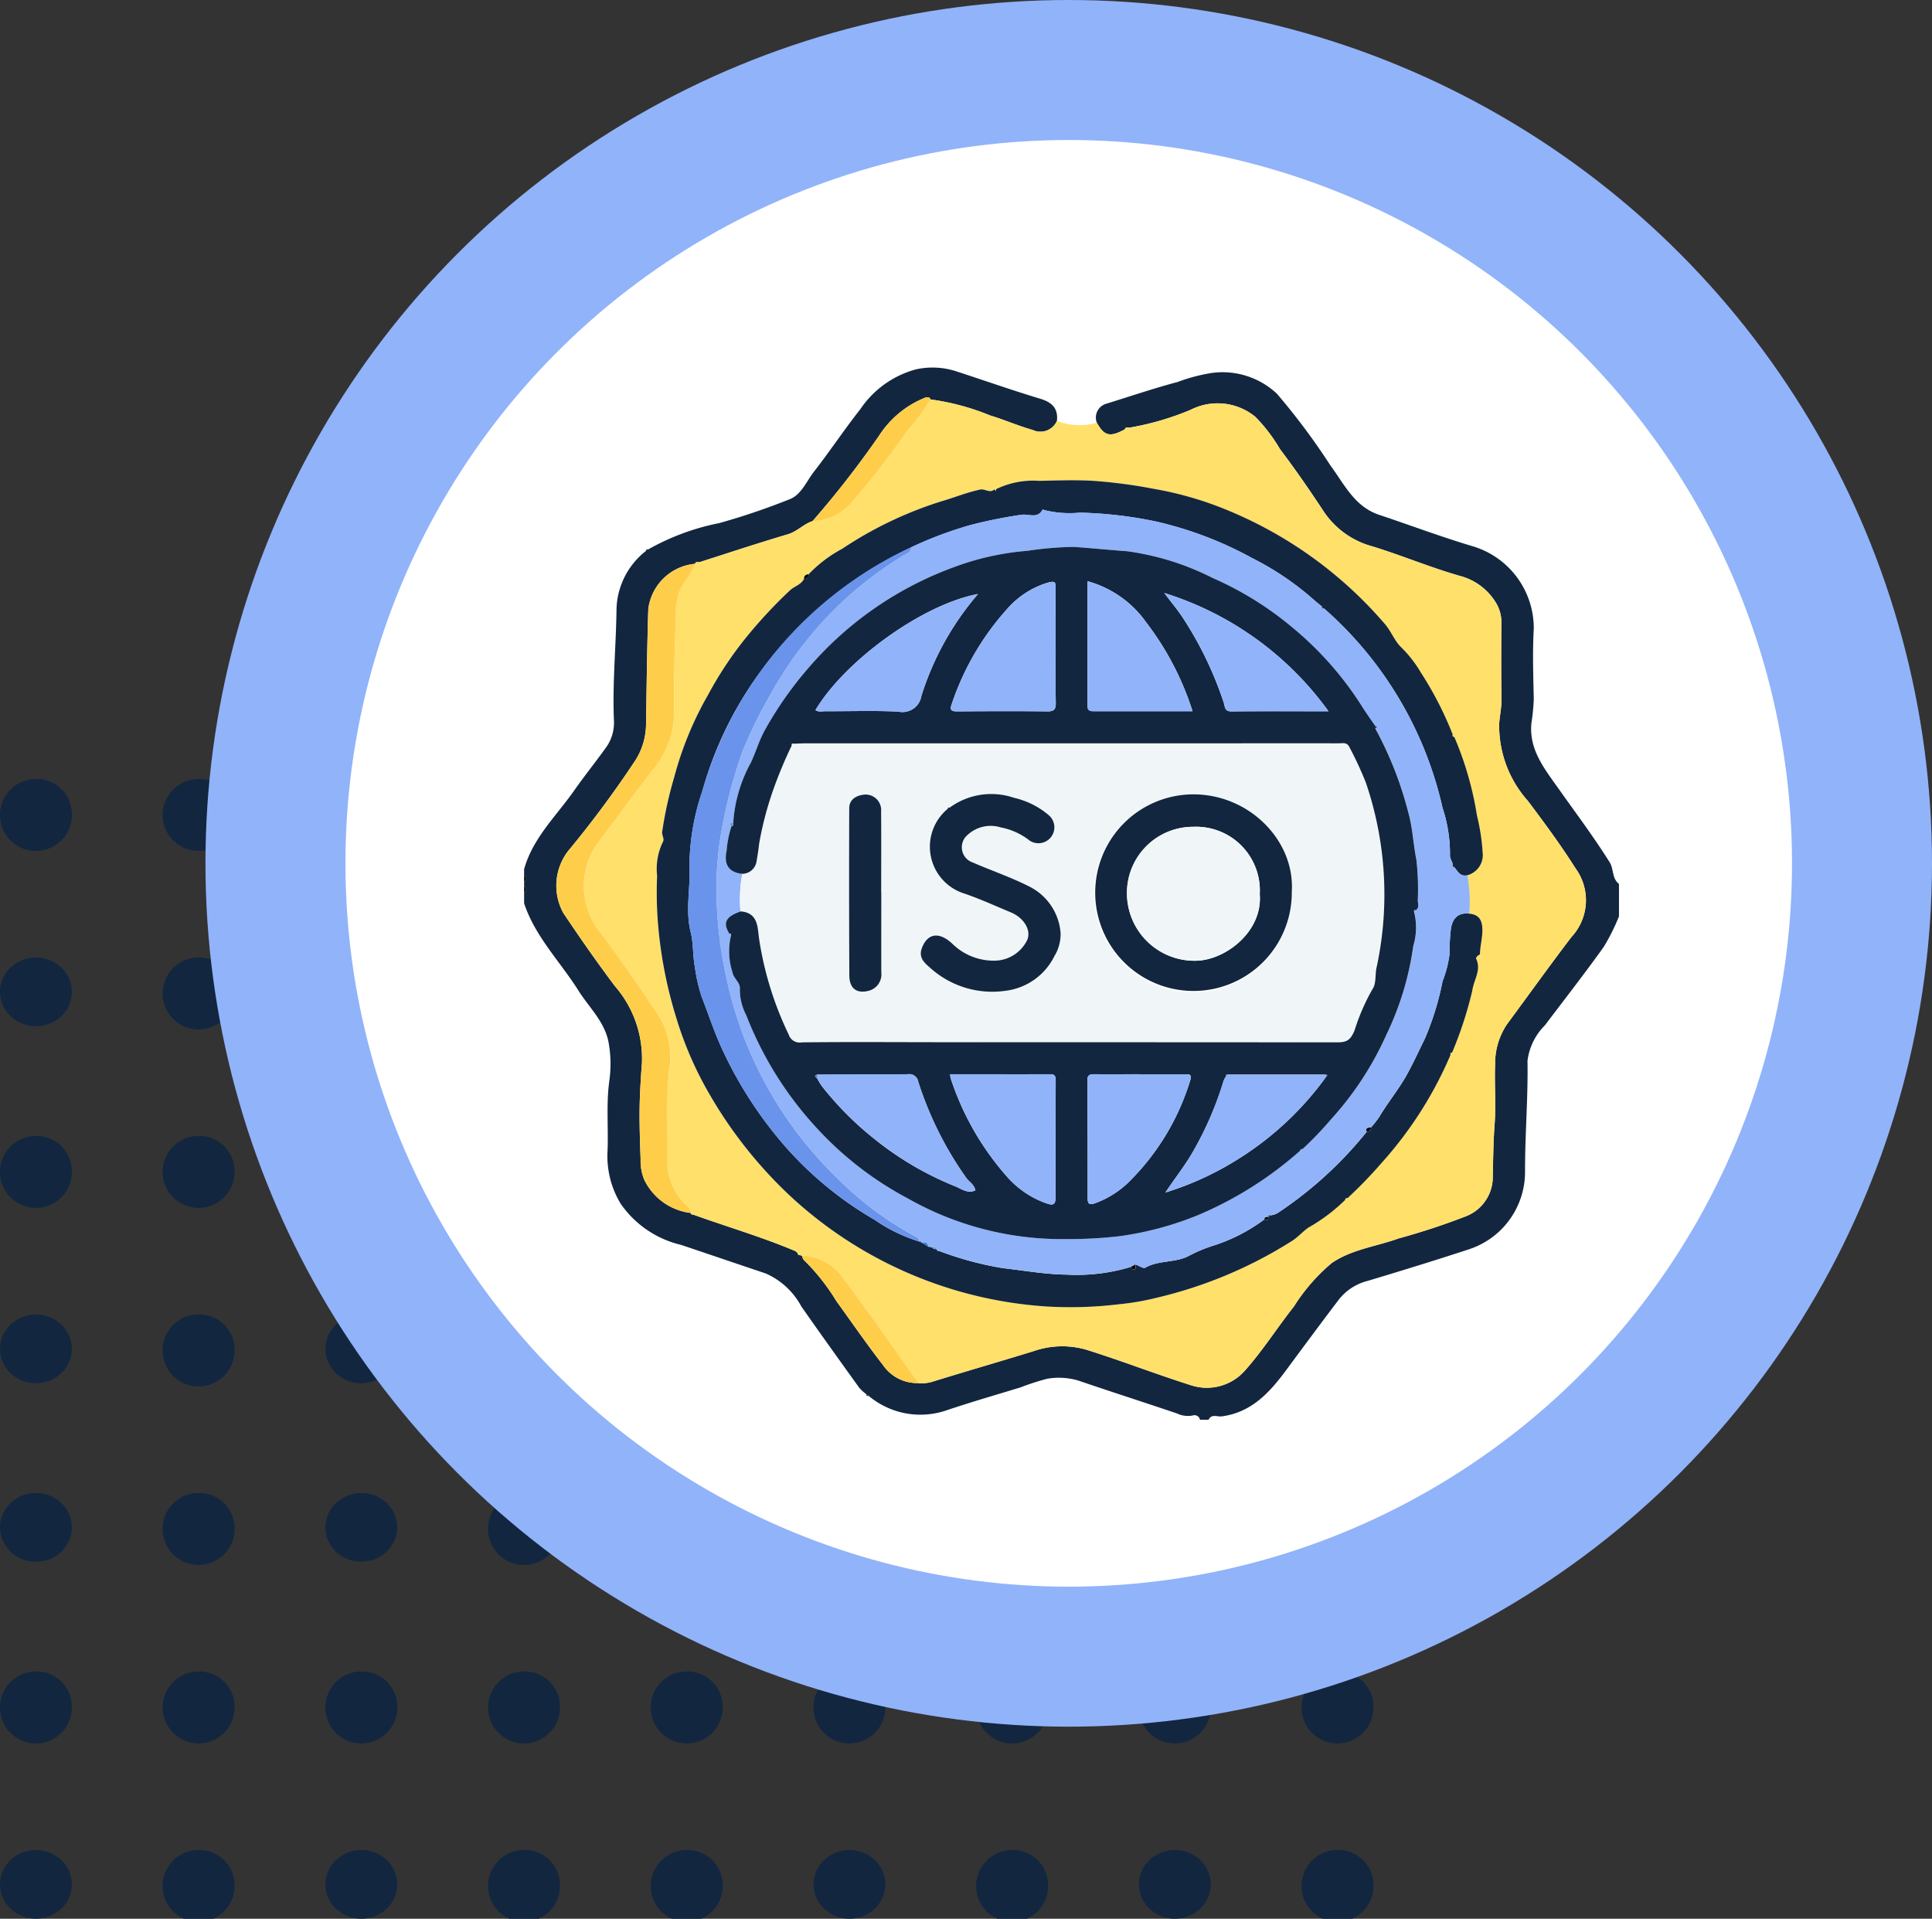 <svg xmlns="http://www.w3.org/2000/svg" xmlns:xlink="http://www.w3.org/1999/xlink" width="136.934" height="135.983" viewBox="0 0 136.934 135.983">
  <rect x="0" y="0" width="136.934" height="135.983" fill="#333333" stroke="none"/>
  <defs>
    <clipPath id="clip-path">
      <rect id="Rectángulo_358784" data-name="Rectángulo 358784" width="77.601" height="74.572" fill="none"/>
    </clipPath>
  </defs>
  <g id="Grupo_1022805" data-name="Grupo 1022805" transform="translate(-263 -595.534)">
    <g id="Grupo_156356" data-name="Grupo 156356" transform="translate(263 650.743)">
      <g id="Grupo_156332" data-name="Grupo 156332" transform="translate(0 0)">
        <path id="Trazado_99257" data-name="Trazado 99257" d="M419.306,105.213a2.549,2.549,0,1,1-2.548-2.434A2.492,2.492,0,0,1,419.306,105.213Z" transform="translate(-414.214 -102.779)" fill="#12263f"/>
        <path id="Trazado_116526" data-name="Trazado 116526" d="M419.306,105.213a2.549,2.549,0,1,1-2.548-2.434A2.492,2.492,0,0,1,419.306,105.213Z" transform="translate(-356.555 -102.779)" fill="#12263f"/>
        <path id="Trazado_99258" data-name="Trazado 99258" d="M427.752,105.213a2.549,2.549,0,1,1-2.545-2.434A2.492,2.492,0,0,1,427.752,105.213Z" transform="translate(-411.129 -102.779)" fill="#12263f"/>
        <path id="Trazado_116527" data-name="Trazado 116527" d="M427.752,105.213a2.549,2.549,0,1,1-2.545-2.434A2.492,2.492,0,0,1,427.752,105.213Z" transform="translate(-353.469 -102.779)" fill="#12263f"/>
        <path id="Trazado_99259" data-name="Trazado 99259" d="M436.2,105.213a2.549,2.549,0,1,1-2.545-2.434A2.492,2.492,0,0,1,436.2,105.213Z" transform="translate(-408.043 -102.779)" fill="#12263f"/>
        <path id="Trazado_116531" data-name="Trazado 116531" d="M436.2,105.213a2.549,2.549,0,1,1-2.545-2.434A2.492,2.492,0,0,1,436.2,105.213Z" transform="translate(-350.384 -102.779)" fill="#12263f"/>
        <path id="Trazado_99260" data-name="Trazado 99260" d="M444.645,105.213a2.549,2.549,0,1,1-2.547-2.434A2.492,2.492,0,0,1,444.645,105.213Z" transform="translate(-404.958 -102.779)" fill="#12263f"/>
        <path id="Trazado_116532" data-name="Trazado 116532" d="M444.645,105.213a2.549,2.549,0,1,1-2.547-2.434A2.492,2.492,0,0,1,444.645,105.213Z" transform="translate(-347.298 -102.779)" fill="#12263f"/>
        <path id="Trazado_99261" data-name="Trazado 99261" d="M453.091,105.213a2.549,2.549,0,1,1-2.545-2.434A2.492,2.492,0,0,1,453.091,105.213Z" transform="translate(-401.872 -102.779)" fill="#12263f"/>
      </g>
      <g id="Grupo_156331" data-name="Grupo 156331" transform="translate(0 12.649)">
        <ellipse id="Elipse_3975" data-name="Elipse 3975" cx="2.546" cy="2.435" rx="2.546" ry="2.435" transform="translate(0 0.001)" fill="#12263f"/>
        <ellipse id="Elipse_4742" data-name="Elipse 4742" cx="2.546" cy="2.435" rx="2.546" ry="2.435" transform="translate(57.659 0.001)" fill="#12263f"/>
        <path id="Trazado_99268" data-name="Trazado 99268" d="M427.752,112.721a2.549,2.549,0,1,1-2.545-2.434A2.493,2.493,0,0,1,427.752,112.721Z" transform="translate(-411.129 -110.287)" fill="#12263f"/>
        <path id="Trazado_116528" data-name="Trazado 116528" d="M427.752,112.721a2.549,2.549,0,1,1-2.545-2.434A2.493,2.493,0,0,1,427.752,112.721Z" transform="translate(-353.469 -110.287)" fill="#12263f"/>
        <ellipse id="Elipse_3976" data-name="Elipse 3976" cx="2.546" cy="2.435" rx="2.546" ry="2.435" transform="translate(23.064 0.001)" fill="#12263f"/>
        <ellipse id="Elipse_4743" data-name="Elipse 4743" cx="2.546" cy="2.435" rx="2.546" ry="2.435" transform="translate(80.723 0.001)" fill="#12263f"/>
        <path id="Trazado_99269" data-name="Trazado 99269" d="M444.645,112.721a2.549,2.549,0,1,1-2.547-2.434A2.494,2.494,0,0,1,444.645,112.721Z" transform="translate(-404.958 -110.287)" fill="#12263f"/>
        <path id="Trazado_116533" data-name="Trazado 116533" d="M444.645,112.721a2.549,2.549,0,1,1-2.547-2.434A2.494,2.494,0,0,1,444.645,112.721Z" transform="translate(-347.298 -110.287)" fill="#12263f"/>
        <path id="Trazado_99270" data-name="Trazado 99270" d="M453.091,112.721a2.549,2.549,0,1,1-2.545-2.434A2.493,2.493,0,0,1,453.091,112.721Z" transform="translate(-401.872 -110.287)" fill="#12263f"/>
      </g>
      <g id="Grupo_156330" data-name="Grupo 156330" transform="translate(0 25.3)">
        <path id="Trazado_99274" data-name="Trazado 99274" d="M419.306,120.23a2.549,2.549,0,1,1-2.548-2.436A2.494,2.494,0,0,1,419.306,120.23Z" transform="translate(-414.214 -117.794)" fill="#12263f"/>
        <path id="Trazado_116529" data-name="Trazado 116529" d="M419.306,120.23a2.549,2.549,0,1,1-2.548-2.436A2.494,2.494,0,0,1,419.306,120.23Z" transform="translate(-356.555 -117.794)" fill="#12263f"/>
        <path id="Trazado_99275" data-name="Trazado 99275" d="M427.752,120.23a2.549,2.549,0,1,1-2.545-2.436A2.493,2.493,0,0,1,427.752,120.23Z" transform="translate(-411.129 -117.794)" fill="#12263f"/>
        <path id="Trazado_116530" data-name="Trazado 116530" d="M427.752,120.23a2.549,2.549,0,1,1-2.545-2.436A2.493,2.493,0,0,1,427.752,120.23Z" transform="translate(-353.469 -117.794)" fill="#12263f"/>
        <path id="Trazado_99276" data-name="Trazado 99276" d="M436.2,120.23a2.549,2.549,0,1,1-2.545-2.436A2.493,2.493,0,0,1,436.2,120.23Z" transform="translate(-408.043 -117.794)" fill="#12263f"/>
        <path id="Trazado_116534" data-name="Trazado 116534" d="M436.2,120.23a2.549,2.549,0,1,1-2.545-2.436A2.493,2.493,0,0,1,436.2,120.23Z" transform="translate(-350.384 -117.794)" fill="#12263f"/>
        <path id="Trazado_99277" data-name="Trazado 99277" d="M444.645,120.23a2.549,2.549,0,1,1-2.547-2.436A2.494,2.494,0,0,1,444.645,120.23Z" transform="translate(-404.958 -117.794)" fill="#12263f"/>
        <path id="Trazado_116535" data-name="Trazado 116535" d="M444.645,120.23a2.549,2.549,0,1,1-2.547-2.436A2.494,2.494,0,0,1,444.645,120.23Z" transform="translate(-347.298 -117.794)" fill="#12263f"/>
        <path id="Trazado_99278" data-name="Trazado 99278" d="M453.091,120.23a2.549,2.549,0,1,1-2.545-2.436A2.493,2.493,0,0,1,453.091,120.23Z" transform="translate(-401.872 -117.794)" fill="#12263f"/>
      </g>
      <g id="Grupo_156327" data-name="Grupo 156327" transform="translate(0 63.252)">
        <path id="Trazado_116550" data-name="Trazado 116550" d="M419.306,120.23a2.549,2.549,0,1,1-2.548-2.436A2.494,2.494,0,0,1,419.306,120.23Z" transform="translate(-414.214 -117.794)" fill="#12263f"/>
        <path id="Trazado_116551" data-name="Trazado 116551" d="M419.306,120.23a2.549,2.549,0,1,1-2.548-2.436A2.494,2.494,0,0,1,419.306,120.23Z" transform="translate(-356.555 -117.794)" fill="#12263f"/>
        <path id="Trazado_116552" data-name="Trazado 116552" d="M427.752,120.23a2.549,2.549,0,1,1-2.545-2.436A2.493,2.493,0,0,1,427.752,120.23Z" transform="translate(-411.129 -117.794)" fill="#12263f"/>
        <path id="Trazado_116553" data-name="Trazado 116553" d="M427.752,120.23a2.549,2.549,0,1,1-2.545-2.436A2.493,2.493,0,0,1,427.752,120.23Z" transform="translate(-353.469 -117.794)" fill="#12263f"/>
        <path id="Trazado_116554" data-name="Trazado 116554" d="M436.2,120.23a2.549,2.549,0,1,1-2.545-2.436A2.493,2.493,0,0,1,436.2,120.23Z" transform="translate(-408.043 -117.794)" fill="#12263f"/>
        <path id="Trazado_116555" data-name="Trazado 116555" d="M436.2,120.23a2.549,2.549,0,1,1-2.545-2.436A2.493,2.493,0,0,1,436.2,120.23Z" transform="translate(-350.384 -117.794)" fill="#12263f"/>
        <path id="Trazado_116556" data-name="Trazado 116556" d="M444.645,120.23a2.549,2.549,0,1,1-2.547-2.436A2.494,2.494,0,0,1,444.645,120.23Z" transform="translate(-404.958 -117.794)" fill="#12263f"/>
        <path id="Trazado_116557" data-name="Trazado 116557" d="M444.645,120.23a2.549,2.549,0,1,1-2.547-2.436A2.494,2.494,0,0,1,444.645,120.23Z" transform="translate(-347.298 -117.794)" fill="#12263f"/>
        <path id="Trazado_116558" data-name="Trazado 116558" d="M453.091,120.23a2.549,2.549,0,1,1-2.545-2.436A2.493,2.493,0,0,1,453.091,120.23Z" transform="translate(-401.872 -117.794)" fill="#12263f"/>
      </g>
      <g id="Grupo_156329" data-name="Grupo 156329" transform="translate(0 37.951)">
        <ellipse id="Elipse_3980" data-name="Elipse 3980" cx="2.546" cy="2.435" rx="2.546" ry="2.435" transform="translate(0 0.002)" fill="#12263f"/>
        <ellipse id="Elipse_4744" data-name="Elipse 4744" cx="2.546" cy="2.435" rx="2.546" ry="2.435" transform="translate(57.659 0.002)" fill="#12263f"/>
        <path id="Trazado_99285" data-name="Trazado 99285" d="M427.752,127.738a2.549,2.549,0,1,1-2.545-2.436A2.491,2.491,0,0,1,427.752,127.738Z" transform="translate(-411.129 -125.302)" fill="#12263f"/>
        <path id="Trazado_116536" data-name="Trazado 116536" d="M427.752,127.738a2.549,2.549,0,1,1-2.545-2.436A2.491,2.491,0,0,1,427.752,127.738Z" transform="translate(-353.469 -125.302)" fill="#12263f"/>
        <ellipse id="Elipse_3981" data-name="Elipse 3981" cx="2.546" cy="2.435" rx="2.546" ry="2.435" transform="translate(23.064 0.002)" fill="#12263f"/>
        <ellipse id="Elipse_4745" data-name="Elipse 4745" cx="2.546" cy="2.435" rx="2.546" ry="2.435" transform="translate(80.723 0.002)" fill="#12263f"/>
        <path id="Trazado_99286" data-name="Trazado 99286" d="M444.645,127.738A2.549,2.549,0,1,1,442.1,125.3,2.492,2.492,0,0,1,444.645,127.738Z" transform="translate(-404.958 -125.302)" fill="#12263f"/>
        <path id="Trazado_116537" data-name="Trazado 116537" d="M444.645,127.738A2.549,2.549,0,1,1,442.1,125.3,2.492,2.492,0,0,1,444.645,127.738Z" transform="translate(-347.298 -125.302)" fill="#12263f"/>
        <path id="Trazado_99287" data-name="Trazado 99287" d="M453.091,127.738a2.549,2.549,0,1,1-2.545-2.436A2.491,2.491,0,0,1,453.091,127.738Z" transform="translate(-401.872 -125.302)" fill="#12263f"/>
      </g>
      <g id="Grupo_156326" data-name="Grupo 156326" transform="translate(0 75.904)">
        <ellipse id="Elipse_4754" data-name="Elipse 4754" cx="2.546" cy="2.435" rx="2.546" ry="2.435" transform="translate(0 0.001)" fill="#12263f"/>
        <ellipse id="Elipse_4750" data-name="Elipse 4750" cx="2.546" cy="2.435" rx="2.546" ry="2.435" transform="translate(57.659 0.001)" fill="#12263f"/>
        <path id="Trazado_116548" data-name="Trazado 116548" d="M427.752,127.738a2.549,2.549,0,1,1-2.545-2.436A2.491,2.491,0,0,1,427.752,127.738Z" transform="translate(-411.129 -125.302)" fill="#12263f"/>
        <path id="Trazado_116542" data-name="Trazado 116542" d="M427.752,127.738a2.549,2.549,0,1,1-2.545-2.436A2.491,2.491,0,0,1,427.752,127.738Z" transform="translate(-353.469 -125.302)" fill="#12263f"/>
        <ellipse id="Elipse_4751" data-name="Elipse 4751" cx="2.546" cy="2.435" rx="2.546" ry="2.435" transform="translate(23.064 0.001)" fill="#12263f"/>
        <ellipse id="Elipse_4752" data-name="Elipse 4752" cx="2.546" cy="2.435" rx="2.546" ry="2.435" transform="translate(80.723 0.001)" fill="#12263f"/>
        <path id="Trazado_116543" data-name="Trazado 116543" d="M444.645,127.738A2.549,2.549,0,1,1,442.1,125.3,2.492,2.492,0,0,1,444.645,127.738Z" transform="translate(-404.958 -125.302)" fill="#12263f"/>
        <path id="Trazado_116544" data-name="Trazado 116544" d="M444.645,127.738A2.549,2.549,0,1,1,442.1,125.3,2.492,2.492,0,0,1,444.645,127.738Z" transform="translate(-347.298 -125.302)" fill="#12263f"/>
        <path id="Trazado_116545" data-name="Trazado 116545" d="M453.091,127.738a2.549,2.549,0,1,1-2.545-2.436A2.491,2.491,0,0,1,453.091,127.738Z" transform="translate(-401.872 -125.302)" fill="#12263f"/>
      </g>
      <g id="Grupo_156328" data-name="Grupo 156328" transform="translate(0 50.602)">
        <ellipse id="Elipse_3985" data-name="Elipse 3985" cx="2.546" cy="2.435" rx="2.546" ry="2.435" transform="translate(0 0.001)" fill="#12263f"/>
        <ellipse id="Elipse_4746" data-name="Elipse 4746" cx="2.546" cy="2.435" rx="2.546" ry="2.435" transform="translate(57.659 0.001)" fill="#12263f"/>
        <path id="Trazado_99291" data-name="Trazado 99291" d="M427.752,135.246a2.549,2.549,0,1,1-2.545-2.436A2.491,2.491,0,0,1,427.752,135.246Z" transform="translate(-411.129 -132.81)" fill="#12263f"/>
        <path id="Trazado_116538" data-name="Trazado 116538" d="M427.752,135.246a2.549,2.549,0,1,1-2.545-2.436A2.491,2.491,0,0,1,427.752,135.246Z" transform="translate(-353.469 -132.81)" fill="#12263f"/>
        <ellipse id="Elipse_3986" data-name="Elipse 3986" cx="2.546" cy="2.435" rx="2.546" ry="2.435" transform="translate(23.064 0.001)" fill="#12263f"/>
        <ellipse id="Elipse_4747" data-name="Elipse 4747" cx="2.546" cy="2.435" rx="2.546" ry="2.435" transform="translate(80.723 0.001)" fill="#12263f"/>
        <path id="Trazado_99292" data-name="Trazado 99292" d="M444.645,135.246a2.549,2.549,0,1,1-2.547-2.436A2.492,2.492,0,0,1,444.645,135.246Z" transform="translate(-404.958 -132.81)" fill="#12263f"/>
        <path id="Trazado_116539" data-name="Trazado 116539" d="M444.645,135.246a2.549,2.549,0,1,1-2.547-2.436A2.492,2.492,0,0,1,444.645,135.246Z" transform="translate(-347.298 -132.81)" fill="#12263f"/>
        <path id="Trazado_99293" data-name="Trazado 99293" d="M453.091,135.246a2.549,2.549,0,1,1-2.545-2.436A2.491,2.491,0,0,1,453.091,135.246Z" transform="translate(-401.872 -132.81)" fill="#12263f"/>
      </g>
    </g>
    <g id="Grupo_1015138" data-name="Grupo 1015138" transform="translate(277.562 595.534)">
      <circle id="Elipse_8447" data-name="Elipse 8447" cx="61.186" cy="61.186" r="61.186" transform="translate(0 0)" fill="#91b3fa"/>
      <circle id="Elipse_8448" data-name="Elipse 8448" cx="51.264" cy="51.264" r="51.264" transform="translate(9.922 9.922)" fill="#fff"/>
      <g id="Grupo_1022807" data-name="Grupo 1022807" transform="translate(22.585 26.049)">
        <g id="Grupo_1022806" data-name="Grupo 1022806" clip-path="url(#clip-path)">
          <path id="Trazado_752621" data-name="Trazado 752621" d="M40.593,3.912a1.02,1.02,0,0,1,.675-1.35c1.683-.52,3.35-1.087,5.056-1.541A12.5,12.5,0,0,1,48.629.4a5.63,5.63,0,0,1,4.724,1.451,47.622,47.622,0,0,1,3.8,5.093c.979,1.322,1.7,2.911,3.449,3.494,2.234.746,4.442,1.578,6.7,2.248a6.06,6.06,0,0,1,4.26,5.83c-.095,1.658-.034,3.327,0,4.99a14.83,14.83,0,0,1-.168,1.7c-.178,1.859.9,3.193,1.881,4.58,1.237,1.744,2.522,3.454,3.661,5.267.31.493.154,1.165.675,1.549v2.269a14.839,14.839,0,0,1-1.086,2.182c-1.348,1.887-2.778,3.716-4.177,5.567a4.279,4.279,0,0,0-1.231,2.519c.045,2.638-.183,5.267-.174,7.9a5.767,5.767,0,0,1-3.909,5.43c-2.4.789-4.819,1.532-7.24,2.26a3.774,3.774,0,0,0-2.014,1.281c-1.285,1.687-2.544,3.393-3.808,5.1-1.161,1.564-2.442,2.946-4.53,3.223-.309.041-.716-.2-.93.238h-.606a.4.4,0,0,0-.525-.3,1.8,1.8,0,0,1-1.1-.143c-2.318-.786-4.65-1.532-6.967-2.323a4.8,4.8,0,0,0-2.244-.137,16.784,16.784,0,0,0-1.9.615c-1.738.526-3.49,1.038-5.2,1.609a5.7,5.7,0,0,1-5.556-1.02l-.165-.116a3.153,3.153,0,0,1-.494-.45c-1.377-1.916-2.756-3.832-4.107-5.766A5.263,5.263,0,0,0,17.117,64.2c-2.005-.671-4.005-1.356-6.01-2.027a7.207,7.207,0,0,1-4.255-2.9,6.485,6.485,0,0,1-.939-3.725c.068-1.651-.1-3.3.122-4.96a8.665,8.665,0,0,0-.05-2.776C5.7,46.343,4.6,45.349,3.851,44.156,2.558,42.1.784,40.34,0,37.968v-.756q.293-.227,0-.454v-.3c.2-.151.2-.3,0-.454v-.454c.622-2.218,2.289-3.777,3.557-5.585.709-1.011,1.484-1.975,2.205-2.977a3.006,3.006,0,0,0,.607-1.932c-.119-2.662.151-5.317.181-7.978a5.409,5.409,0,0,1,2.074-4.071l.164-.114a16.8,16.8,0,0,1,5.036-1.867,48.74,48.74,0,0,0,5.033-1.708c.8-.329,1.161-1.264,1.69-1.943,1.128-1.447,2.145-2.982,3.282-4.422A6.929,6.929,0,0,1,27.776.128a5.434,5.434,0,0,1,2.906.156c1.964.64,3.914,1.327,5.89,1.924.842.254,1.288.675,1.193,1.573a1.28,1.28,0,0,1-1.719.642c-1.03-.29-2-.723-3.022-1.03A17.228,17.228,0,0,0,28.806,2.26c-.077-.2-.254-.164-.383-.124a6.918,6.918,0,0,0-3.256,2.681,68.96,68.96,0,0,1-4.723,6.067c-.639.208-1.09.738-1.758.936-2.1.62-4.172,1.31-6.256,1.973-.132-.032-.263-.059-.316.119l.005-.005a3.686,3.686,0,0,0-3.318,3.2c-.085,2.708-.117,5.418-.159,8.127a4.835,4.835,0,0,1-.742,2.58,74.613,74.613,0,0,1-4.8,6.472,4.031,4.031,0,0,0-.328,4.359c1.179,1.763,2.392,3.508,3.669,5.2A7.832,7.832,0,0,1,8.35,49.3c-.062.793-.112,1.592-.143,2.386-.058,1.472,0,2.949.049,4.423a3.5,3.5,0,0,0,.264,1.457,4.218,4.218,0,0,0,3.293,2.349l-.008-.008c.021.087.063.145.165.118,2.422.873,4.9,1.591,7.273,2.6l.156.146,0,0c.005.093.043.149.147.131l.145.043-.011-.009c.051.109.073.251.157.322a15.065,15.065,0,0,1,2.3,2.911c1.1,1.52,2.165,3.067,3.315,4.548a2.937,2.937,0,0,0,2.436,1.255,2.78,2.78,0,0,0,.958-.07c2.428-.753,4.872-1.457,7.3-2.206a6.149,6.149,0,0,1,3.664-.1c2.493.776,4.93,1.73,7.42,2.516a3.6,3.6,0,0,0,3.908-1.085c1.243-1.407,2.257-3.012,3.425-4.489a13.138,13.138,0,0,1,2.683-3.08c1.438-.977,3.152-1.164,4.73-1.738a48.33,48.33,0,0,0,4.743-1.559,2.983,2.983,0,0,0,1.93-2.61c.032-1.3.037-2.6.133-3.9.106-1.429-.019-2.873.038-4.307a4.947,4.947,0,0,1,.868-2.841c1.517-2.048,3-4.124,4.545-6.148a3.827,3.827,0,0,0,.284-4.87c-1.041-1.646-2.2-3.219-3.376-4.777a8.011,8.011,0,0,1-2.033-5.469c.042-.595.178-1.175.167-1.782-.032-1.789-.024-3.579-.009-5.368a2.659,2.659,0,0,0-.423-1.48,4.243,4.243,0,0,0-2.564-1.856c-2.078-.6-4.08-1.44-6.151-2.079a6.042,6.042,0,0,1-3.421-2.422c-1-1.523-2.038-3.028-3.14-4.48A11.509,11.509,0,0,0,51.827,3.49a4.212,4.212,0,0,0-4.574-.5,19.911,19.911,0,0,1-4.36,1.271c-.131-.029-.261-.053-.318.117-1.045.573-1.453.477-1.981-.469" transform="translate(0 0)" fill="#12263f"/>
          <path id="Trazado_752622" data-name="Trazado 752622" d="M0,237.438c.2.151.2.3,0,.454Z" transform="translate(0 -201.437)" fill="#010203"/>
          <path id="Trazado_752623" data-name="Trazado 752623" d="M0,242.426q.293.227,0,.454Z" transform="translate(0 -205.668)" fill="#010203"/>
          <path id="Trazado_752624" data-name="Trazado 752624" d="M66.6,16.907a19.9,19.9,0,0,0,4.36-1.271,4.212,4.212,0,0,1,4.574.5,11.52,11.52,0,0,1,1.745,2.283c1.1,1.452,2.137,2.958,3.139,4.48a6.043,6.043,0,0,0,3.421,2.422c2.071.639,4.073,1.478,6.151,2.079a4.243,4.243,0,0,1,2.564,1.856,2.66,2.66,0,0,1,.423,1.48c-.015,1.789-.023,3.579.009,5.368.011.606-.125,1.187-.167,1.782a8.01,8.01,0,0,0,2.033,5.469c1.172,1.558,2.335,3.131,3.376,4.777A3.827,3.827,0,0,1,97.947,53c-1.549,2.024-3.028,4.1-4.545,6.148a4.947,4.947,0,0,0-.868,2.841c-.057,1.434.068,2.879-.038,4.307-.1,1.3-.1,2.6-.133,3.9a2.983,2.983,0,0,1-1.93,2.61,48.322,48.322,0,0,1-4.743,1.559c-1.577.573-3.292.761-4.73,1.738a13.141,13.141,0,0,0-2.683,3.08c-1.167,1.477-2.182,3.082-3.425,4.489a3.6,3.6,0,0,1-3.908,1.085c-2.49-.786-4.927-1.74-7.42-2.516a6.148,6.148,0,0,0-3.664.1c-2.43.749-4.874,1.453-7.3,2.206a2.784,2.784,0,0,1-.958.07.39.39,0,0,0-.03-.146c-1.756-2.46-3.474-4.95-5.293-7.362a3.636,3.636,0,0,0-2.886-1.528l.011.009-.144-.175H43.11l0,0-.156-.146c-2.374-1.007-4.851-1.725-7.273-2.6l-.166-.118.007.008c.019-.361-.287-.51-.481-.729a4.146,4.146,0,0,1-1.166-2.863c.041-2.186-.116-4.372.119-6.56a5.592,5.592,0,0,0-.74-3.845C31.87,56.528,30.5,54.476,29,52.531a5.226,5.226,0,0,1-.175-6.043C30.2,44.7,31.509,42.856,32.9,41.078a6.315,6.315,0,0,0,1.443-4.164c-.039-2.411.074-4.825.134-7.238a6.021,6.021,0,0,1,.135-.735c.142-.932.941-1.529,1.218-2.391l-.005.005a.321.321,0,0,0,.316-.119c2.084-.663,4.159-1.353,6.256-1.973.668-.2,1.119-.727,1.758-.936a3.819,3.819,0,0,0,2.617-1.154,53.784,53.784,0,0,0,4.058-5.2,15.865,15.865,0,0,0,1.686-2.27,17.221,17.221,0,0,1,4.217,1.134c1.019.307,1.992.74,3.022,1.03a1.28,1.28,0,0,0,1.719-.642,4.454,4.454,0,0,0,2.829.131c.529.946.937,1.042,1.981.469.139.05.306.174.319-.117m-22.739,10.4a.274.274,0,0,0-.31.309c-.212.413-.672.521-.982.8a34.2,34.2,0,0,0-3.249,3.51,26.094,26.094,0,0,0-2.576,3.915,24.078,24.078,0,0,0-2.4,5.842,27.869,27.869,0,0,0-.852,3.858c-.035.281.2.506.034.755a4.382,4.382,0,0,0-.393,2.372,27.35,27.35,0,0,0,.088,3.672A31.108,31.108,0,0,0,34.5,58.763a25.331,25.331,0,0,0,2.341,5.371,31.33,31.33,0,0,0,5.736,7.23,29.507,29.507,0,0,0,18.133,7.82,28.539,28.539,0,0,0,5.157-.156,18.471,18.471,0,0,0,2.694-.466,31.226,31.226,0,0,0,9.626-4.057c.444-.293.852-.791,1.241-.987A12.525,12.525,0,0,0,81.9,71.634l.155-.113a32.41,32.41,0,0,0,2.455-2.54,27.649,27.649,0,0,0,4.861-7.634l.11-.157a27.331,27.331,0,0,0,1.43-4.389c.095-.75.659-1.451.274-2.256.163-.036.494.075.268-.3,0-.611.192-1.2.171-1.821-.022-.662-.276-1.015-.932-1.077a10.072,10.072,0,0,0-.136-2.718,1.49,1.49,0,0,0,1.083-1.645,14.68,14.68,0,0,0-.4-2.585,23.339,23.339,0,0,0-1.605-5.572l-.108-.157a24.757,24.757,0,0,0-2.278-4.432,8.594,8.594,0,0,0-1.4-1.788c-.433-.407-.7-1.108-1.111-1.6a29.463,29.463,0,0,0-10.991-8.016,24.508,24.508,0,0,0-5.346-1.582,36.813,36.813,0,0,0-4.253-.572c-1.307-.086-2.625-.034-3.938-.006a6,6,0,0,0-3.059.591h-.1c-.327.332-.669-.053-1.037.027-.96.21-1.864.582-2.8.852a27.356,27.356,0,0,0-6.966,3.345,9.315,9.315,0,0,0-2.388,1.815" transform="translate(-23.709 -12.643)" fill="#ffe06b"/>
          <path id="Trazado_752625" data-name="Trazado 752625" d="M57.043,84.96l-.164.114c.025-.081.056-.153.164-.114" transform="translate(-48.255 -72.068)" fill="#010203"/>
          <path id="Trazado_752626" data-name="Trazado 752626" d="M24.86,91.712c-.277.862-1.075,1.46-1.218,2.391a6.027,6.027,0,0,0-.135.735c-.06,2.413-.173,4.827-.134,7.238a6.317,6.317,0,0,1-1.443,4.164c-1.39,1.778-2.7,3.62-4.075,5.41a5.226,5.226,0,0,0,.175,6.043c1.5,1.945,2.87,4,4.252,6.032a5.591,5.591,0,0,1,.74,3.845c-.234,2.188-.078,4.374-.119,6.56a4.147,4.147,0,0,0,1.166,2.863c.194.219.5.369.481.729a4.217,4.217,0,0,1-3.293-2.349A3.494,3.494,0,0,1,21,133.918c-.049-1.474-.107-2.952-.049-4.423.031-.793.082-1.592.143-2.386a7.831,7.831,0,0,0-1.908-5.455c-1.277-1.694-2.49-3.438-3.669-5.2a4.031,4.031,0,0,1,.328-4.359,74.641,74.641,0,0,0,4.8-6.472,4.833,4.833,0,0,0,.742-2.581c.042-2.709.074-5.419.159-8.127a3.686,3.686,0,0,1,3.318-3.2" transform="translate(-12.741 -77.806)" fill="#fece4b"/>
          <path id="Trazado_752627" data-name="Trazado 752627" d="M129.806,415.1a3.635,3.635,0,0,1,2.886,1.528c1.82,2.413,3.538,4.9,5.293,7.362a.392.392,0,0,1,.03.146,2.937,2.937,0,0,1-2.436-1.255c-1.15-1.481-2.215-3.028-3.314-4.548a15.076,15.076,0,0,0-2.3-2.911c-.083-.07-.106-.213-.157-.322" transform="translate(-110.124 -352.162)" fill="#fece4b"/>
          <path id="Trazado_752628" data-name="Trazado 752628" d="M143.2,14.041a15.856,15.856,0,0,1-1.686,2.27,53.745,53.745,0,0,1-4.058,5.2,3.819,3.819,0,0,1-2.617,1.154,68.962,68.962,0,0,0,4.723-6.067,6.918,6.918,0,0,1,3.256-2.681c.129-.041.306-.072.383.124" transform="translate(-114.392 -11.781)" fill="#fece4b"/>
          <path id="Trazado_752629" data-name="Trazado 752629" d="M281.109,28.006c-.013.291-.18.167-.319.117.058-.17.187-.147.319-.117" transform="translate(-238.215 -23.742)" fill="#fcdd6a"/>
          <path id="Trazado_752630" data-name="Trazado 752630" d="M80.212,90.835a.322.322,0,0,1-.316.119c.053-.178.184-.15.316-.119" transform="translate(-67.782 -77.043)" fill="#fece4b"/>
          <path id="Trazado_752631" data-name="Trazado 752631" d="M77.854,395.115l.166.118c-.1.027-.145-.031-.166-.118" transform="translate(-66.049 -335.206)" fill="#fece4b"/>
          <path id="Trazado_752632" data-name="Trazado 752632" d="M126.911,413.031l.156.146-.156-.146" transform="translate(-107.668 -350.406)" fill="#fcdd6a"/>
          <path id="Trazado_752633" data-name="Trazado 752633" d="M127.953,414.006h.148c0,.044,0,.088,0,.133-.1.018-.142-.039-.147-.131" transform="translate(-108.552 -351.232)" fill="#fcdd6a"/>
          <path id="Trazado_752634" data-name="Trazado 752634" d="M128.923,414.138c0-.044,0-.088,0-.133l.144.175-.145-.043" transform="translate(-109.375 -351.232)" fill="#fece4b"/>
          <path id="Trazado_752635" data-name="Trazado 752635" d="M160,480.005c-.108.037-.14-.034-.165-.115l.165.115" transform="translate(-135.601 -407.127)" fill="#010203"/>
          <path id="Trazado_752636" data-name="Trazado 752636" d="M118.271,93.409a27.646,27.646,0,0,1-4.861,7.634,32.382,32.382,0,0,1-2.455,2.54c-.1-.035-.136.031-.155.113a12.534,12.534,0,0,1-2.472,1.885c-.39.2-.8.694-1.242.987a31.223,31.223,0,0,1-9.626,4.057,18.476,18.476,0,0,1-2.694.466,28.544,28.544,0,0,1-5.158.156,29.507,29.507,0,0,1-18.133-7.82,31.326,31.326,0,0,1-5.736-7.23A25.322,25.322,0,0,1,63.4,90.825,31.1,31.1,0,0,1,62.12,84.4a27.351,27.351,0,0,1-.088-3.672,4.383,4.383,0,0,1,.393-2.372c.163-.249-.069-.474-.034-.755a27.846,27.846,0,0,1,.852-3.858,24.078,24.078,0,0,1,2.4-5.842,26.094,26.094,0,0,1,2.576-3.915,34.182,34.182,0,0,1,3.249-3.51c.31-.274.77-.383.982-.8a.273.273,0,0,0,.31-.309,9.313,9.313,0,0,1,2.388-1.816,27.359,27.359,0,0,1,6.966-3.345c.937-.27,1.841-.642,2.8-.852.368-.081.71.3,1.037-.028l.071.119.031-.119a6,6,0,0,1,3.059-.591c1.312-.028,2.63-.08,3.937.006a36.762,36.762,0,0,1,4.253.572,24.516,24.516,0,0,1,5.346,1.581,29.463,29.463,0,0,1,10.991,8.016c.413.487.678,1.188,1.111,1.6a8.594,8.594,0,0,1,1.4,1.788,24.768,24.768,0,0,1,2.278,4.432c-.042.106.028.135.108.157a23.332,23.332,0,0,1,1.605,5.572,14.7,14.7,0,0,1,.4,2.585,1.49,1.49,0,0,1-1.083,1.645c-.5.116-.682-.275-.924-.572l-.113-.16c-.008-.25-.218-.433-.193-.707a10.437,10.437,0,0,0-.528-3.339,26.523,26.523,0,0,0-8.411-14.139l-.126-.119c-.191-.158-.39-.307-.572-.474a20.485,20.485,0,0,0-4.409-2.98,26.265,26.265,0,0,0-6.807-2.584,29.534,29.534,0,0,0-5.383-.623,7.483,7.483,0,0,1-2.457-.166c-.061-.022-.175-.061-.182-.048-.362.675-.992.281-1.494.365a32.41,32.41,0,0,0-3.668.741,27.965,27.965,0,0,0-15.216,10.91,26.127,26.127,0,0,0-3.741,7.945,16.768,16.768,0,0,0-.907,5.21c.093,1.589-.307,3.174.084,4.761.2.8.147,1.65.3,2.476a11.716,11.716,0,0,0,.473,2.088c.51,1.313.94,2.658,1.556,3.941a28.87,28.87,0,0,0,4.486,6.821,25.386,25.386,0,0,0,6.23,5.073,11.548,11.548,0,0,0,3.14,1.53l.009,0,.2.091-.005,0,.456.282.271.035c.059.163.212.122.332.151l-.006-.006c.018.086.059.141.159.119a23.535,23.535,0,0,0,4.529,1.222c1.5.168,2.989.439,4.515.459a13.233,13.233,0,0,0,4.6-.561c.016.1.042.22.153.2.2-.033.128-.222.151-.353.227.082.533.3.669.224.968-.556,2.137-.325,3.112-.85a10.422,10.422,0,0,1,1.841-.755,12.3,12.3,0,0,0,3.5-1.826c.191.107.285.061.266-.166l0,.005.159-.121a1.212,1.212,0,0,0,.607-.229,27.762,27.762,0,0,0,6.219-5.7.272.272,0,0,0,.3-.3,7.331,7.331,0,0,0,.592-.76c.615-1.037,1.392-1.962,1.978-3.032.448-.819.842-1.682,1.249-2.507A19.979,19.979,0,0,0,117.7,88.2a8.113,8.113,0,0,0,.491-1.89,15.465,15.465,0,0,1,.09-1.731c.076-.712.429-1.277,1.31-1.171.656.062.91.415.932,1.077.021.623-.167,1.21-.171,1.821-.131.065-.253.137-.268.3.385.805-.179,1.506-.274,2.256a27.3,27.3,0,0,1-1.43,4.389c-.081.022-.15.052-.11.157" transform="translate(-52.605 -44.705)" fill="#12263f"/>
          <path id="Trazado_752637" data-name="Trazado 752637" d="M136.024,110.481a27.764,27.764,0,0,1-6.219,5.7,1.211,1.211,0,0,1-.607.23c-.1-.023-.139.037-.159.121l0-.005c-.1.042-.261-.023-.266.166a12.294,12.294,0,0,1-3.5,1.826,10.423,10.423,0,0,0-1.842.755c-.975.526-2.144.295-3.112.85-.135.078-.441-.142-.668-.224l-.3.151a13.231,13.231,0,0,1-4.6.561c-1.526-.02-3.014-.29-4.515-.459a23.523,23.523,0,0,1-4.529-1.222l-.159-.119.006.006c-.067-.146-.194-.159-.332-.151l-.271-.035c-.031-.289-.234-.3-.456-.282l.005,0a.143.143,0,0,0-.2-.091l-.008,0c.03-.271-.192-.326-.365-.415a23.579,23.579,0,0,1-5.408-4.056A27.733,27.733,0,0,1,90.648,99.6a29.02,29.02,0,0,1-.705-6.086,22.979,22.979,0,0,1,.265-3.822,34.681,34.681,0,0,1,1.586-6.178A31.207,31.207,0,0,1,93.6,79.795a27.4,27.4,0,0,1,3.958-5.56,26.443,26.443,0,0,1,5.651-4.6c.22-.136.537-.217.538-.573a26.377,26.377,0,0,1,4.142-1.559,32.442,32.442,0,0,1,3.668-.741c.5-.084,1.132.311,1.494-.365.007-.013.121.025.182.047a7.482,7.482,0,0,0,2.457.166,29.521,29.521,0,0,1,5.383.623,26.257,26.257,0,0,1,6.807,2.584,20.471,20.471,0,0,1,4.409,2.98c.182.168.381.317.572.474-.01.1.027.14.126.119A26.522,26.522,0,0,1,141.4,87.532a10.438,10.438,0,0,1,.528,3.339c-.026.274.185.457.193.707-.031.1.033.136.113.16.242.3.426.687.924.572a10.076,10.076,0,0,1,.136,2.718c-.881-.106-1.234.459-1.31,1.171a15.432,15.432,0,0,0-.09,1.732,8.112,8.112,0,0,1-.491,1.89,19.98,19.98,0,0,1-1.256,4.059c-.408.825-.8,1.688-1.249,2.507-.586,1.07-1.362,1.994-1.978,3.032a7.331,7.331,0,0,1-.592.76c-.166.035-.405,0-.3.3m-4.554,1.242a24.228,24.228,0,0,0,2.02-2.105,22.561,22.561,0,0,0,3.923-5.982,21.046,21.046,0,0,0,1.916-6.316,4.475,4.475,0,0,0,.056-2.42l.118-.113c.279-.178.157-.461.146-.687a18.506,18.506,0,0,0-.1-2.9c-.222-1.1-.265-2.257-.572-3.344a25.654,25.654,0,0,0-2.342-5.951l.1-.114-.106-.062c-.3-.446-.621-.882-.909-1.338A23.566,23.566,0,0,0,130.7,74.7a23.217,23.217,0,0,0-5.594-3.458,19.054,19.054,0,0,0-6.05-1.892c-1.266-.09-2.529-.223-3.8-.308a24.251,24.251,0,0,0-3.269.277,19.131,19.131,0,0,0-5.2,1.153,24.783,24.783,0,0,0-10.271,7.083,25.968,25.968,0,0,0-3.117,4.423c-.425.752-.651,1.567-1.01,2.335a10.223,10.223,0,0,0-1.253,4.237c-.191.036-.354.084-.132.3a7.463,7.463,0,0,0-.34,1.72c-.211.973.148,1.539,1.108,1.637a9.6,9.6,0,0,0-.128,2.669c-1.052.365-1.271.809-.781,1.581l.114.106a4.81,4.81,0,0,0,.1,2.62c.089.47.569.731.522,1.181a3.935,3.935,0,0,0,.449,1.85,25.151,25.151,0,0,0,4.969,7.975,24.011,24.011,0,0,0,6.518,5.04,22.1,22.1,0,0,0,11.174,2.864,30.945,30.945,0,0,0,3.831-.208,22.9,22.9,0,0,0,5.533-1.489,26.275,26.275,0,0,0,7.233-4.559l.165-.115" transform="translate(-76.304 -56.33)" fill="#91b3fa"/>
          <path id="Trazado_752638" data-name="Trazado 752638" d="M445.045,274.648c.015-.167.137-.239.268-.3.227.379-.1.268-.268.3" transform="translate(-377.565 -232.747)" fill="#fcdd6a"/>
          <path id="Trazado_752639" data-name="Trazado 752639" d="M131.19,96.709a.273.273,0,0,1-.31.309.273.273,0,0,1,.31-.309" transform="translate(-111.035 -82.046)" fill="#010203"/>
          <path id="Trazado_752640" data-name="Trazado 752640" d="M434.132,171.779c-.08-.022-.15-.051-.108-.157l.108.157" transform="translate(-368.205 -145.6)" fill="#fcdd6a"/>
          <path id="Trazado_752641" data-name="Trazado 752641" d="M433.018,320.334c-.039-.105.029-.136.11-.157l-.11.157" transform="translate(-367.352 -271.63)" fill="#fcdd6a"/>
          <path id="Trazado_752642" data-name="Trazado 752642" d="M383.8,388.371c.02-.082.051-.147.155-.113l-.155.113" transform="translate(-325.608 -329.381)" fill="#fcdd6a"/>
          <path id="Trazado_752643" data-name="Trazado 752643" d="M220.03,56.864l-.031.12-.071-.119h.1" transform="translate(-186.582 -48.242)" fill="#fcdd6a"/>
          <path id="Trazado_752644" data-name="Trazado 752644" d="M92.507,83.983c0,.356-.318.437-.538.573a26.442,26.442,0,0,0-5.651,4.6,27.414,27.414,0,0,0-3.958,5.559,31.243,31.243,0,0,0-1.806,3.717,34.68,34.68,0,0,0-1.586,6.178,22.979,22.979,0,0,0-.265,3.822,29.023,29.023,0,0,0,.705,6.086,27.736,27.736,0,0,0,7.869,14.193,23.583,23.583,0,0,0,5.408,4.056c.173.089.395.144.365.415a11.539,11.539,0,0,1-3.14-1.53,25.392,25.392,0,0,1-6.23-5.073,28.868,28.868,0,0,1-4.486-6.821c-.616-1.283-1.046-2.627-1.556-3.941a11.717,11.717,0,0,1-.473-2.088c-.151-.826-.1-1.675-.3-2.476-.391-1.587.009-3.172-.084-4.761a16.762,16.762,0,0,1,.907-5.21,27.347,27.347,0,0,1,14.815-17.3" transform="translate(-65.065 -71.249)" fill="#6a94eb"/>
          <path id="Trazado_752645" data-name="Trazado 752645" d="M393.721,355.456c-.105-.3.134-.266.3-.3a.272.272,0,0,1-.3.3" transform="translate(-334.001 -301.305)" fill="#010203"/>
          <path id="Trazado_752646" data-name="Trazado 752646" d="M283.887,419.388l.3-.151c-.024.131.052.319-.151.353-.111.018-.136-.107-.153-.2" transform="translate(-240.843 -355.671)" fill="#010203"/>
          <path id="Trazado_752647" data-name="Trazado 752647" d="M185.911,408.981c.222-.019.425-.007.456.282l-.456-.282" transform="translate(-157.722 -346.964)" fill="#2e79c9"/>
          <path id="Trazado_752648" data-name="Trazado 752648" d="M346.069,397.153c0-.189.169-.124.266-.166.019.227-.076.273-.266.166" transform="translate(-293.597 -336.794)" fill="#010203"/>
          <path id="Trazado_752649" data-name="Trazado 752649" d="M190.708,411.093c.137-.008.265.006.332.151-.12-.029-.273.012-.332-.151" transform="translate(-161.792 -348.76)" fill="#6798d8"/>
          <path id="Trazado_752650" data-name="Trazado 752650" d="M434.127,232.636c-.079-.024-.143-.059-.113-.16l.113.16" transform="translate(-368.2 -197.227)" fill="#010203"/>
          <path id="Trazado_752651" data-name="Trazado 752651" d="M184.629,408.355a.143.143,0,0,1,.2.091l-.2-.091" transform="translate(-156.635 -346.427)" fill="#2e79c9"/>
          <path id="Trazado_752652" data-name="Trazado 752652" d="M373.118,111.874c-.1.021-.137-.024-.126-.119l.126.119" transform="translate(-316.435 -94.81)" fill="#010203"/>
          <path id="Trazado_752653" data-name="Trazado 752653" d="M192.855,412.059l.159.119c-.1.022-.141-.033-.159-.119" transform="translate(-163.614 -349.581)" fill="#6798d8"/>
          <path id="Trazado_752654" data-name="Trazado 752654" d="M347.8,396.317c.019-.084.058-.144.159-.121l-.159.121" transform="translate(-295.064 -336.119)" fill="#010203"/>
          <path id="Trazado_752655" data-name="Trazado 752655" d="M100.957,187.5a9.6,9.6,0,0,1,.128-2.669,1.033,1.033,0,0,0,1.017-.919c.074-.405.137-.829.184-1.247a24,24,0,0,1,1.062-3.979,31.359,31.359,0,0,1,1.247-2.958l.123-.117c.3-.01.6-.028.907-.028q15.119,0,30.237,0,3.751,0,7.5,0c.282,0,.593-.1.764.289a25.137,25.137,0,0,1,1.165,2.523,22.655,22.655,0,0,1,1.279,9.049,22.421,22.421,0,0,1-.5,3.931c-.155.553-.011,1.2-.314,1.637a14.831,14.831,0,0,0-1.269,2.921c-.286.676-.548.848-1.2.847q-14.02-.022-28.039-.01c-3.309,0-6.618-.028-9.927.011a.826.826,0,0,1-.947-.568,23.731,23.731,0,0,1-2.088-6.747c-.117-.818-.05-1.875-1.323-1.969m14.661-7.238a3.48,3.48,0,0,0,1.053,5.927c1.177.385,2.31.911,3.456,1.388.984.409,1.525,1.378,1.084,2.091a2.6,2.6,0,0,1-2.111,1.325,4.177,4.177,0,0,1-3.129-1.2c-.968-.9-1.791-.711-2.166.348-.214.6.147.981.53,1.3a6.564,6.564,0,0,0,5.4,1.692,4.467,4.467,0,0,0,3.485-2.477,2.979,2.979,0,0,0,.43-1.6,4.02,4.02,0,0,0-2.194-3.3c-1.291-.661-2.681-1.128-4.014-1.71a1.14,1.14,0,0,1-.375-1.968,2.4,2.4,0,0,1,2.343-.524,4.726,4.726,0,0,1,2.045.933,1.129,1.129,0,0,0,1.4-1.761,5.759,5.759,0,0,0-2.513-1.273,4.987,4.987,0,0,0-4.558.7c-.107-.034-.14.035-.163.117m24.415,5.843c.235-3.671-3.112-7.007-7.17-6.9a7.011,7.011,0,1,0,7.17,6.9m-29.1.039h-.005c0-1.914.011-3.827-.005-5.741a1.1,1.1,0,0,0-1.226-1.18c-.531.062-1.031.333-1.034.962q-.02,5.93.007,11.86c0,.908.519,1.3,1.385,1.074a1.2,1.2,0,0,0,.881-1.31c-.008-1.889,0-3.777,0-5.666" transform="translate(-85.622 -148.951)" fill="#f0f6f7"/>
          <path id="Trazado_752656" data-name="Trazado 752656" d="M95.332,109.6c1.273.094,1.206,1.151,1.323,1.969a23.729,23.729,0,0,0,2.088,6.747.825.825,0,0,0,.947.568c3.309-.039,6.618-.012,9.927-.011q14.02,0,28.039.01c.656,0,.918-.17,1.2-.847a14.83,14.83,0,0,1,1.269-2.921c.3-.432.159-1.084.314-1.637a24.554,24.554,0,0,0-.774-12.98A25.15,25.15,0,0,0,138.5,97.98c-.171-.387-.482-.289-.764-.289q-3.751-.008-7.5,0-15.119,0-30.237,0c-.3,0-.6.018-.907.028-.108-.031-.143.014-.124.117a31.3,31.3,0,0,0-1.246,2.958,23.992,23.992,0,0,0-1.063,3.979c-.047.417-.11.841-.184,1.247a1.033,1.033,0,0,1-1.017.919c-.96-.1-1.319-.665-1.108-1.637a7.471,7.471,0,0,1,.34-1.72c.153-.052.157-.17.132-.3a10.218,10.218,0,0,1,1.253-4.237c.359-.768.585-1.583,1.01-2.335a25.977,25.977,0,0,1,3.117-4.423A24.784,24.784,0,0,1,110.475,85.2a19.131,19.131,0,0,1,5.2-1.153,24.249,24.249,0,0,1,3.269-.277c1.267.085,2.53.218,3.8.308a19.05,19.05,0,0,1,6.05,1.892,23.222,23.222,0,0,1,5.594,3.458,23.564,23.564,0,0,1,5.027,5.695c.288.455.605.892.909,1.338,0,.059,0,.117,0,.176a25.654,25.654,0,0,1,2.342,5.951c.307,1.087.35,2.241.572,3.344a18.52,18.52,0,0,1,.1,2.9c.011.227.133.509-.146.687-.1-.028-.137.014-.118.112a4.475,4.475,0,0,1-.056,2.42,21.046,21.046,0,0,1-1.916,6.316,22.559,22.559,0,0,1-3.923,5.982,24.227,24.227,0,0,1-2.02,2.105c-.1-.028-.138.036-.165.115a26.274,26.274,0,0,1-7.233,4.559,22.9,22.9,0,0,1-5.533,1.489,30.945,30.945,0,0,1-3.831.208,22.1,22.1,0,0,1-11.174-2.864,24.011,24.011,0,0,1-6.518-5.04,25.154,25.154,0,0,1-4.969-7.975,3.935,3.935,0,0,1-.449-1.85c.047-.451-.434-.711-.522-1.181a4.808,4.808,0,0,1-.1-2.62c.017-.094-.015-.136-.114-.106-.491-.772-.272-1.216.781-1.581m41.521,11.7.094-.1-.124-.036-6.958,0c-.1-.023-.14.013-.112.115a1.624,1.624,0,0,0-.177.319,23.875,23.875,0,0,1-2.09,4.879c-.566,1.026-1.3,1.939-2.038,3.041a21.551,21.551,0,0,0,5.362-2.5,22.117,22.117,0,0,0,6.042-5.717m-36.088.115a4.568,4.568,0,0,0,.342.571,22.721,22.721,0,0,0,3.785,3.788,22.4,22.4,0,0,0,5.651,3.3c.411.157.882.557,1.437.292-.082-.424-.433-.594-.634-.868a24.729,24.729,0,0,1-3.412-6.826.643.643,0,0,0-.738-.536c-2.142.021-4.284.02-6.426.027-.278.08-.1.17-.006.257M117.67,90.812c0-1.386-.005-2.772,0-4.157,0-.4-.053-.479-.516-.363a6.2,6.2,0,0,0-2.9,1.852,19.146,19.146,0,0,0-3.945,6.756c-.179.475.007.529.425.526,2.121-.016,4.242-.022,6.362,0,.49.006.591-.173.584-.612-.022-1.335-.008-2.671-.008-4.006m-7.48,30.334a1.584,1.584,0,0,0,.034.273,19.8,19.8,0,0,0,3.931,6.912A6.672,6.672,0,0,0,117,130.286c.308.1.658.229.658-.339q0-4.187.017-8.375c0-.257-.051-.432-.37-.431-2.362.006-4.724,0-7.111,0m9.739-34.941c0,2.986,0,5.923,0,8.859,0,.317.183.357.44.356,2.315,0,4.63,0,7,0a20.612,20.612,0,0,0-3.31-6.33,7.521,7.521,0,0,0-4.133-2.883m3.7,34.94c-1.06,0-2.12.006-3.18,0-.31,0-.534.018-.531.426q.024,4.194.02,8.388c0,.409.165.456.517.332a6.731,6.731,0,0,0,2.368-1.476,17.106,17.106,0,0,0,4.362-7.167c.172-.506-.018-.5-.376-.5-1.06,0-2.12,0-3.18,0M100.645,95.34c.229.151.485.073.724.075,1.716.008,3.435-.052,5.148.027a1.355,1.355,0,0,0,1.637-1.111,20.413,20.413,0,0,1,4.016-7.224c-4.01.758-9.478,4.786-11.525,8.233m36.361.078a22.631,22.631,0,0,0-11.637-8.38c.506.67.93,1.174,1.292,1.72a25.643,25.643,0,0,1,2.93,6.071c.078.233.039.6.511.6,2.257-.021,4.514-.009,6.9-.009" transform="translate(-79.996 -71.059)" fill="#12263f"/>
          <path id="Trazado_752657" data-name="Trazado 752657" d="M96.45,212.5c.025.13.021.248-.132.3-.222-.217-.059-.264.132-.3" transform="translate(-81.623 -180.277)" fill="#6798d8"/>
          <path id="Trazado_752658" data-name="Trazado 752658" d="M95.993,264.6c.1-.03.13.012.114.106l-.114-.106" transform="translate(-81.438 -224.469)" fill="#6798d8"/>
          <path id="Trazado_752659" data-name="Trazado 752659" d="M362.748,365.411c.026-.079.063-.143.165-.115l-.165.115" transform="translate(-307.747 -309.902)" fill="#6798d8"/>
          <path id="Trazado_752660" data-name="Trazado 752660" d="M416.009,253.7c-.019-.1.016-.14.117-.112l-.117.112" transform="translate(-352.927 -215.131)" fill="#6798d8"/>
          <path id="Trazado_752661" data-name="Trazado 752661" d="M397.871,167.711q0-.088,0-.176l.106.062-.1.114" transform="translate(-337.543 -142.133)" fill="#010203"/>
          <path id="Trazado_752662" data-name="Trazado 752662" d="M280.905,206.422a6.967,6.967,0,1,1-7.17-6.9c4.058-.112,7.405,3.224,7.17,6.9m-2.274.178a4.516,4.516,0,0,0-4.691-4.781,4.689,4.689,0,0,0-4.721,4.737,4.789,4.789,0,0,0,4.892,4.755c2.09-.032,4.738-2.068,4.52-4.712" transform="translate(-226.494 -169.271)" fill="#12263f"/>
          <path id="Trazado_752663" data-name="Trazado 752663" d="M187.5,200.415a4.987,4.987,0,0,1,4.557-.7,5.759,5.759,0,0,1,2.513,1.273,1.129,1.129,0,0,1-1.4,1.761,4.725,4.725,0,0,0-2.045-.933,2.4,2.4,0,0,0-2.343.524,1.14,1.14,0,0,0,.375,1.968c1.334.581,2.723,1.049,4.015,1.71a4.02,4.02,0,0,1,2.194,3.3,2.979,2.979,0,0,1-.43,1.6,4.467,4.467,0,0,1-3.485,2.477,6.564,6.564,0,0,1-5.4-1.692c-.383-.319-.744-.7-.53-1.3.375-1.058,1.2-1.249,2.166-.348a4.177,4.177,0,0,0,3.129,1.2,2.6,2.6,0,0,0,2.111-1.325c.441-.714-.1-1.682-1.084-2.091-1.146-.477-2.279-1-3.456-1.388a3.48,3.48,0,0,1-1.053-5.927l.163-.117" transform="translate(-157.34 -169.224)" fill="#12263f"/>
          <path id="Trazado_752664" data-name="Trazado 752664" d="M154.215,206.507c0,1.888-.005,3.777,0,5.666a1.2,1.2,0,0,1-.881,1.31c-.866.23-1.38-.166-1.385-1.074q-.029-5.93-.007-11.86c0-.629.5-.9,1.034-.962a1.1,1.1,0,0,1,1.226,1.18c.016,1.914.005,3.827.005,5.741Z" transform="translate(-128.898 -169.317)" fill="#12263f"/>
          <path id="Trazado_752665" data-name="Trazado 752665" d="M198,205.66l-.163.117c.023-.082.056-.152.163-.117" transform="translate(-167.837 -174.47)" fill="#12263f"/>
          <path id="Trazado_752666" data-name="Trazado 752666" d="M125.106,175.878c-.02-.1.015-.148.124-.117l-.124.117" transform="translate(-106.132 -149.103)" fill="#e0e6e7"/>
          <path id="Trazado_752667" data-name="Trazado 752667" d="M206.886,104.711c0,1.335-.014,2.671.008,4.006.007.44-.094.618-.584.612-2.12-.027-4.241-.02-6.362,0-.418,0-.6-.051-.425-.526a19.151,19.151,0,0,1,3.945-6.756,6.2,6.2,0,0,1,2.9-1.852c.463-.116.519-.037.516.363-.008,1.386,0,2.772,0,4.157" transform="translate(-169.213 -84.958)" fill="#91b3fa"/>
          <path id="Trazado_752668" data-name="Trazado 752668" d="M199.131,330.318c2.387,0,4.749,0,7.111,0,.319,0,.37.174.37.431q-.012,4.187-.017,8.375c0,.568-.349.439-.658.339A6.673,6.673,0,0,1,203.1,337.5a19.8,19.8,0,0,1-3.931-6.912,1.584,1.584,0,0,1-.034-.273" transform="translate(-168.938 -280.231)" fill="#91b3fa"/>
          <path id="Trazado_752669" data-name="Trazado 752669" d="M263.35,99.894a7.52,7.52,0,0,1,4.133,2.883,20.609,20.609,0,0,1,3.31,6.33c-2.375,0-4.69,0-7.005,0-.258,0-.441-.039-.44-.356,0-2.936,0-5.873,0-8.859" transform="translate(-223.418 -84.748)" fill="#91b3fa"/>
          <path id="Trazado_752670" data-name="Trazado 752670" d="M267.015,330.312c1.06,0,2.12,0,3.18,0,.358,0,.548-.006.376.5a17.105,17.105,0,0,1-4.363,7.167,6.726,6.726,0,0,1-2.368,1.476c-.352.124-.517.077-.517-.332q0-4.194-.02-8.388c0-.408.222-.429.531-.426,1.06.009,2.12,0,3.18,0" transform="translate(-223.38 -280.225)" fill="#91b3fa"/>
          <path id="Trazado_752671" data-name="Trazado 752671" d="M136.978,330.311c2.142-.007,4.284-.005,6.426-.027a.643.643,0,0,1,.737.536,24.729,24.729,0,0,0,3.412,6.826c.2.274.552.444.634.868-.555.266-1.026-.135-1.437-.292a22.4,22.4,0,0,1-5.651-3.3,22.712,22.712,0,0,1-3.785-3.788,4.558,4.558,0,0,1-.342-.57q0-.129.006-.258" transform="translate(-116.204 -280.205)" fill="#91b3fa"/>
          <path id="Trazado_752672" data-name="Trazado 752672" d="M136.184,114.071c2.047-3.448,7.515-7.476,11.525-8.233a20.415,20.415,0,0,0-4.016,7.224,1.355,1.355,0,0,1-1.637,1.111c-1.713-.079-3.432-.019-5.148-.027-.239,0-.495.076-.724-.075" transform="translate(-115.535 -89.79)" fill="#91b3fa"/>
          <path id="Trazado_752673" data-name="Trazado 752673" d="M304.185,330.479l6.958,0a.259.259,0,0,0,.029.137,22.113,22.113,0,0,1-6.042,5.717,21.543,21.543,0,0,1-5.362,2.5c.741-1.1,1.472-2.016,2.038-3.041a23.883,23.883,0,0,0,2.09-4.879,1.615,1.615,0,0,1,.177-.319l.112-.115" transform="translate(-254.316 -280.37)" fill="#91b3fa"/>
          <path id="Trazado_752674" data-name="Trazado 752674" d="M310.883,113.764c-2.391,0-4.648-.012-6.9.009-.473,0-.433-.366-.511-.6a25.645,25.645,0,0,0-2.93-6.071c-.361-.545-.785-1.05-1.292-1.72a22.631,22.631,0,0,1,11.637,8.38" transform="translate(-253.873 -89.405)" fill="#91b3fa"/>
          <path id="Trazado_752675" data-name="Trazado 752675" d="M136.169,330.462q0,.129-.006.257c-.1-.088-.272-.178.006-.257" transform="translate(-115.395 -280.356)" fill="#537bae"/>
          <path id="Trazado_752676" data-name="Trazado 752676" d="M328.222,330.441l-.112.115c-.028-.1.011-.139.112-.115" transform="translate(-278.353 -280.332)" fill="#537bae"/>
          <path id="Trazado_752677" data-name="Trazado 752677" d="M374.816,330.637a.258.258,0,0,1-.029-.137l.124.036-.094.1" transform="translate(-317.959 -280.388)" fill="#537bae"/>
          <path id="Trazado_752678" data-name="Trazado 752678" d="M291.2,219.439c.217,2.644-2.43,4.68-4.52,4.712a4.789,4.789,0,0,1-4.892-4.755,4.688,4.688,0,0,1,4.721-4.737,4.516,4.516,0,0,1,4.691,4.781" transform="translate(-239.059 -182.11)" fill="#f0f6f7"/>
        </g>
      </g>
    </g>
  </g>
</svg>
